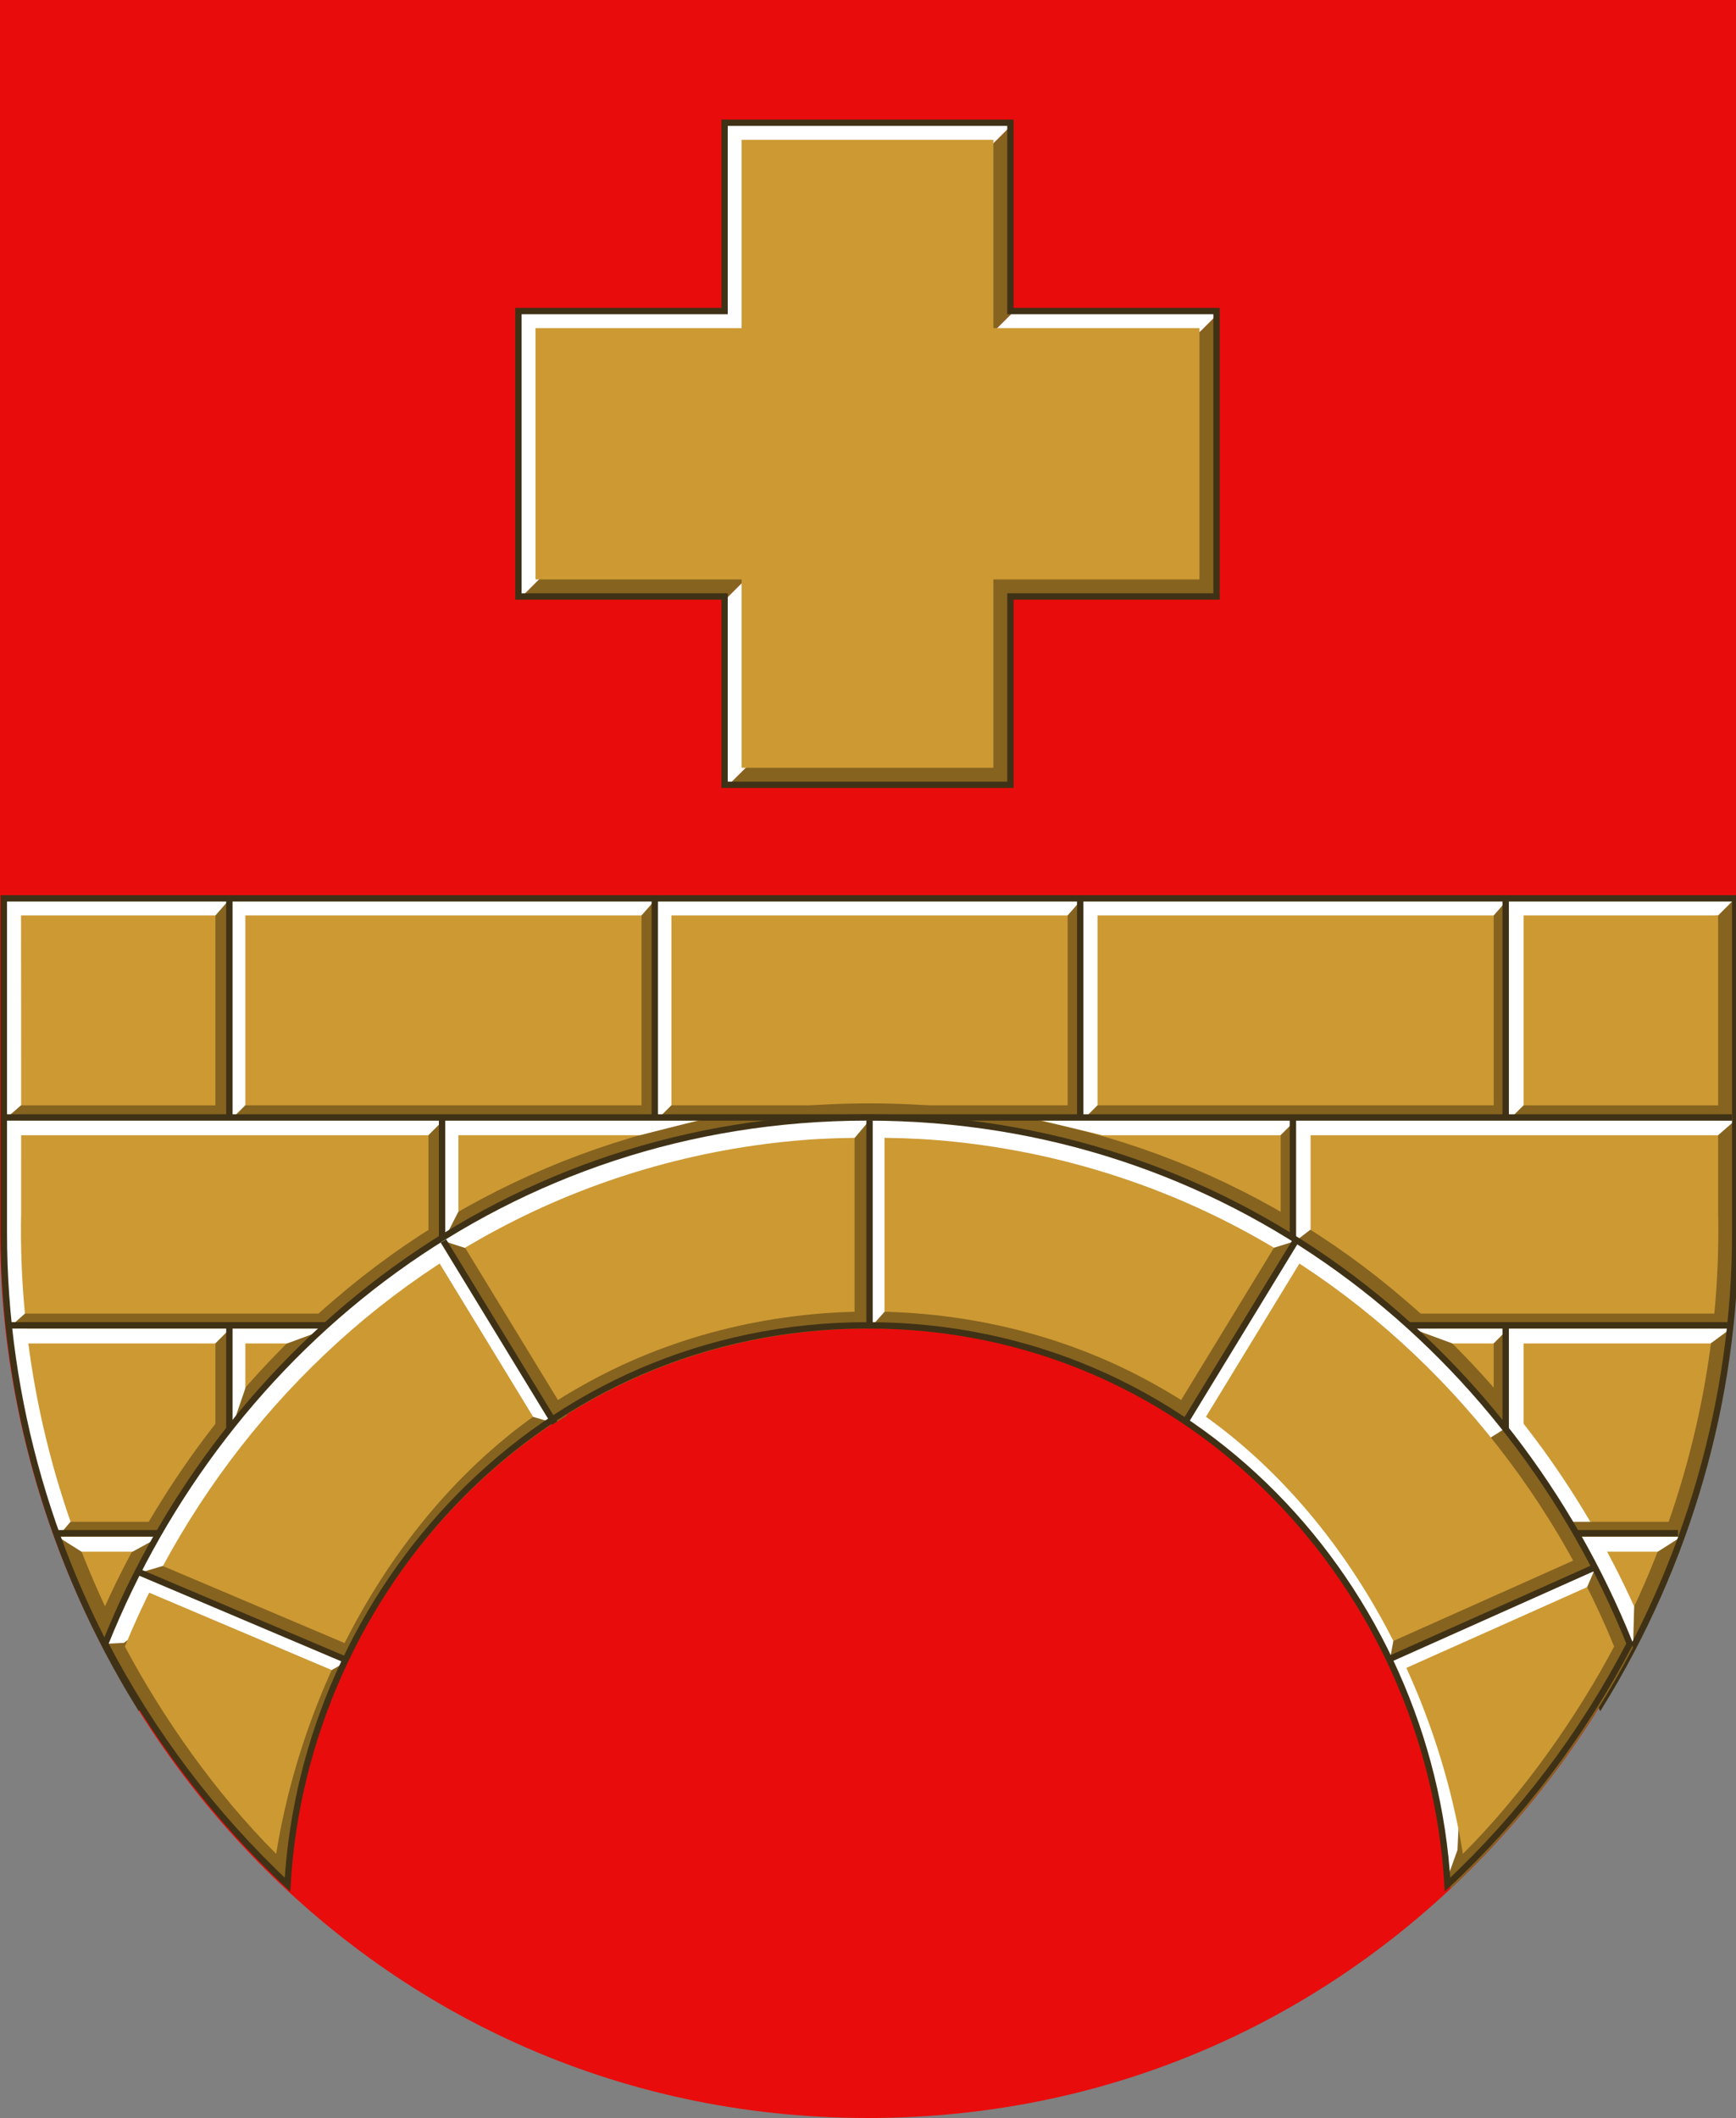 <?xml version="1.0" encoding="UTF-8" standalone="no"?>
<svg
   xmlns:dc="http://purl.org/dc/elements/1.1/"
   xmlns:cc="http://creativecommons.org/ns#"
   xmlns:rdf="http://www.w3.org/1999/02/22-rdf-syntax-ns#"
   xmlns:svg="http://www.w3.org/2000/svg"
   xmlns="http://www.w3.org/2000/svg"
   width="500"
   height="610"
   viewBox="0 0 132.292 161.396"
   version="1.1"
   id="svg8">
  <rect x="0" y="0" width="132.292" height="161.396" fill="#808080" stroke="none"/>
  <defs
     id="defs2" />
  <g
     id="layer1"
     transform="translate(-26.151,-43.162)">
    <path
       style="font-variation-settings:normal;vector-effect:none;fill:#e90c0c;fill-opacity:1;fill-rule:evenodd;stroke:none;stroke-width:0.645;stroke-linecap:butt;stroke-linejoin:miter;stroke-miterlimit:4;stroke-dasharray:none;stroke-dashoffset:0;stroke-opacity:1;marker:none;marker-start:none;marker-mid:none;marker-end:none;stop-color:#000000"
       d="m 158.443,43.162 v 93.852 c 0,34.887 -27.377,67.544 -66.146,67.544 -38.768,0 -66.146,-32.657 -66.146,-67.544 V 43.162 Z"
       id="path861" />
    <g
       id="g1001"
       style="stroke-width:0.525;stroke-miterlimit:4;stroke-dasharray:none"
       transform="matrix(1.229,0,0,1.227,-6.001,-9.794)">
      <path
         id="path863"
         style="font-variation-settings:normal;opacity:1;vector-effect:none;fill:#86631f;fill-opacity:1;fill-rule:evenodd;stroke:none;stroke-width:1.986;stroke-linecap:butt;stroke-linejoin:miter;stroke-miterlimit:4;stroke-dasharray:none;stroke-dashoffset:0;stroke-opacity:1;marker:none;marker-start:none;marker-mid:none;marker-end:none;stop-color:#000000;stop-opacity:1"
         d="m 335.676,191.934 -4,4 -107.305,103.199 -4,4 h 48.309 l 4,-4 58.996,-58.996 4,-4 z m 48.307,44.203 -4,4 -107.303,103.199 -4,4 h 66.996 v -44.203 h 48.307 z"
         transform="scale(0.265)" />
      <path
         id="path894"
         style="font-variation-settings:normal;opacity:1;vector-effect:none;fill:#ffffff;fill-opacity:1;fill-rule:evenodd;stroke:none;stroke-width:1.986;stroke-linecap:butt;stroke-linejoin:miter;stroke-miterlimit:4;stroke-dasharray:none;stroke-dashoffset:0;stroke-opacity:1;marker:none;marker-start:none;marker-mid:none;marker-end:none;stop-color:#000000;stop-opacity:1"
         d="m 268.68,191.934 v 44.203 h -48.309 v 66.996 l 4,-4 107.305,-103.199 4,-4 z m 66.996,44.203 -4,4 -58.996,58.996 -4,4 v 44.203 l 4,-4 107.303,-103.199 4,-4 z"
         transform="scale(0.265)" />
      <path
         d="M 72.147,51.841 V 63.536 H 59.365 v 15.609 H 72.147 V 90.841 H 87.756 V 79.146 H 100.537 V 63.536 H 87.756 V 51.841 Z"
         style="font-variation-settings:normal;opacity:1;vector-effect:none;fill:#cc9933;fill-opacity:1;fill-rule:evenodd;stroke:none;stroke-width:0.525;stroke-linecap:butt;stroke-linejoin:miter;stroke-miterlimit:4;stroke-dasharray:none;stroke-dashoffset:0;stroke-opacity:1;marker:none;marker-start:none;marker-mid:none;marker-end:none;stop-color:#000000;stop-opacity:1"
         id="path877" />
      <path
         d="M 71.088,50.782 V 62.478 H 58.307 V 80.204 H 71.088 V 91.899 H 88.814 V 80.204 H 101.595 V 62.478 H 88.814 V 50.782 Z"
         style="font-variation-settings:normal;opacity:1;vector-effect:none;fill:none;fill-opacity:1;fill-rule:evenodd;stroke:#3f3115;stroke-width:0.394;stroke-linecap:butt;stroke-linejoin:miter;stroke-miterlimit:4;stroke-dasharray:none;stroke-dashoffset:0;stroke-opacity:1;marker:none;marker-start:none;marker-mid:none;marker-end:none;stop-color:#000000;stop-opacity:1"
         id="path863-0" />
    </g>
    <g
       id="g1298"
       style="stroke-width:0.525;stroke-miterlimit:4;stroke-dasharray:none"
       transform="matrix(1.229,0,0,1.227,-6.001,-9.815)">
      <path
         id="path1011"
         style="font-variation-settings:normal;opacity:1;vector-effect:none;fill:#86631f;fill-opacity:1;fill-rule:evenodd;stroke:none;stroke-width:1.986;stroke-linecap:butt;stroke-linejoin:miter;stroke-miterlimit:4;stroke-dasharray:none;stroke-dashoffset:0;stroke-opacity:1;marker:none;marker-start:none;marker-mid:none;marker-end:none;stop-color:#000000;stop-opacity:1"
         d="m 99.617,373.463 v 78.465 c -10e-7,39.306 11.321,77.682 31.516,110.518 31.215,-61.32 93.274,-106.422 171.045,-106.422 77.771,0 139.829,45.102 171.045,106.422 20.194,-32.836 31.516,-71.212 31.516,-110.518 v -78.465 z"
         transform="scale(0.265)" />
      <path
         transform="scale(0.265)"
         d="m 99.617,373.463 v 78.465 c -10e-7,24.445 4.39,48.526 12.559,71.143 h 11.143 l 18.143,-68.691 124.494,-50.373 234.781,-26.541 4.002,-4.002 z m 381.475,69.594 -29.363,31.217 v 54.641 c 8.236,10.438 15.456,21.67 21.494,33.531 2.705,-4.399 5.222,-8.913 7.604,-13.5 l 0.266,-9.518 z"
         style="font-variation-settings:normal;opacity:1;vector-effect:none;fill:#ffffff;fill-opacity:1;fill-rule:evenodd;stroke:none;stroke-width:1.986;stroke-linecap:butt;stroke-linejoin:miter;stroke-miterlimit:4;stroke-dasharray:none;stroke-dashoffset:0;stroke-opacity:1;marker:none;marker-start:none;marker-mid:none;marker-end:none;stop-color:#000000;stop-opacity:1"
         id="path1315" />
      <path
         transform="scale(0.265)"
         d="m 103.645,377.465 c 0.022,23.155 0.033,46.31 0.021,69.465 -0.677,31.797 6.165,63.66 19.625,92.451 12.446,-27.574 30.863,-52.484 53.93,-72.082 33.372,-28.721 76.956,-45.785 124.961,-45.785 48.005,0 91.589,17.064 124.961,45.785 23.08,19.609 41.503,44.536 53.949,72.129 13.474,-28.804 20.326,-60.684 19.648,-92.498 -0.011,-23.155 -0.002,-46.31 -0.004,-69.465 z"
         style="font-variation-settings:normal;opacity:1;vector-effect:none;fill:#cc9933;fill-opacity:1;fill-rule:evenodd;stroke:none;stroke-width:1.986;stroke-linecap:butt;stroke-linejoin:miter;stroke-miterlimit:4;stroke-dasharray:none;stroke-dashoffset:0;stroke-opacity:1;marker:none;marker-start:none;marker-mid:none;marker-end:none;stop-color:#000000;stop-opacity:1"
         id="path1300" />
      <path
         transform="scale(0.265)"
         d="m 152.627,373.465 v 52.012 l 3.5,-3.498 v -48.514 z m 0,52.012 H 99.619 l 4.002,3.5 h 95.357 l 3.498,-3.5 z m 204.011,3.5 h 41.741 l 3.5,-3.498 v -0.002 h -49.852 -9.925 z m -94.385,-3.5 h -9.925 l -49.852,4e-5 v 28.285 l 3.5,-6.88 v -17.906 h 42.46 z m -9.925,4e-5 3.498,-3.498 v -48.514 h -3.498 z m 99.699,0 3.5,-3.498 v -48.514 h -3.5 z m 53.35,25.604 V 428.977 l 95.346,-2e-5 4.015,-3.501 -102.859,0.003 v 28.281 z m 46.352,-77.616 v 52.012 l 3.498,-3.498 v -48.514 z m -351.098,100.809 4.721,3.498 h 43.777 l 3.498,-3.498 z m 51.996,0 v 24.273 l 3.5,-10.264 v -10.512 h 9.781 l 9.49,-3.498 z m 285.932,3.498 h 9.669 l 3.5,-3.498 h -22.662 z m 13.169,-3.498 v 48.797 l 3.498,-3.498 v -41.803 h 43.764 l 4.732,-3.496 z m 0,48.797 v 0.004 h 0.42 v 3.498 h 34.475 l 5.491,-3.501 z m -339.488,0 5.543,3.502 h 11.961 l 6.4,-3.502 z"
         style="color:#000000;font-style:normal;font-variant:normal;font-weight:normal;font-stretch:normal;font-size:medium;line-height:normal;font-family:sans-serif;font-variant-ligatures:normal;font-variant-position:normal;font-variant-caps:normal;font-variant-numeric:normal;font-variant-alternates:normal;font-variant-east-asian:normal;font-feature-settings:normal;font-variation-settings:normal;text-indent:0;text-align:start;text-decoration:none;text-decoration-line:none;text-decoration-style:solid;text-decoration-color:#000000;letter-spacing:normal;word-spacing:normal;text-transform:none;writing-mode:lr-tb;direction:ltr;text-orientation:mixed;dominant-baseline:auto;baseline-shift:baseline;text-anchor:start;white-space:normal;shape-padding:0;shape-margin:0;inline-size:0;clip-rule:nonzero;display:inline;overflow:visible;visibility:visible;opacity:1;isolation:auto;mix-blend-mode:normal;color-interpolation:sRGB;color-interpolation-filters:linearRGB;solid-color:#000000;solid-opacity:1;vector-effect:none;fill:#ffffff;fill-opacity:1;fill-rule:evenodd;stroke:none;stroke-width:1.986;stroke-linecap:butt;stroke-linejoin:miter;stroke-miterlimit:4;stroke-dasharray:none;stroke-dashoffset:0;stroke-opacity:1;marker:none;color-rendering:auto;image-rendering:auto;shape-rendering:auto;text-rendering:auto;enable-background:accumulate;stop-color:#000000;stop-opacity:1"
         id="path1340" />
      <path
         transform="scale(0.265)"
         d="m 149.129,377.467 v 44.511 h -45.507 l -4.002,3.498 h 53.008 v -52.012 z m 3.498,48.009 h 49.85 49.852 v -52.012 l -3.5,4.002 v 44.511 h -92.701 z m 99.701,0 h 49.85 49.85 v -52.012 l -3.498,4.002 v 44.511 h -46.352 -46.352 z m 99.699,0 h 49.852 49.85 v -52.012 l -3.5,4.002 v 44.511 h -92.701 z m 99.701,0 h 53.008 v -3.498 h -49.51 z m -49.85,0 -3.5,3.5 v 45.295 h 3.5 z m 0,48.795 v 0.002 h 49.85 51.008 v -3.5 h -97.359 z m 49.85,0.002 -3.5,3.498 v 45.299 h 3.5 z m 0,48.797 h 38.859 v -3.498 h -35.361 z m -249.252,-97.594 -3.498,3.5 v 41.797 h -94.418 l -3.93,3.5 h 51.996 48.781 v -0.002 h 1.068 z m -49.85,48.797 -3.498,3.498 v 41.803 H 115.218 l -2.978,3.496 h 40.387 z"
         style="color:#000000;font-style:normal;font-variant:normal;font-weight:normal;font-stretch:normal;font-size:medium;line-height:normal;font-family:sans-serif;font-variant-ligatures:normal;font-variant-position:normal;font-variant-caps:normal;font-variant-numeric:normal;font-variant-alternates:normal;font-variant-east-asian:normal;font-feature-settings:normal;font-variation-settings:normal;text-indent:0;text-align:start;text-decoration:none;text-decoration-line:none;text-decoration-style:solid;text-decoration-color:#000000;letter-spacing:normal;word-spacing:normal;text-transform:none;writing-mode:lr-tb;direction:ltr;text-orientation:mixed;dominant-baseline:auto;baseline-shift:baseline;text-anchor:start;white-space:normal;shape-padding:0;shape-margin:0;inline-size:0;clip-rule:nonzero;display:inline;overflow:visible;visibility:visible;opacity:1;isolation:auto;mix-blend-mode:normal;color-interpolation:sRGB;color-interpolation-filters:linearRGB;solid-color:#000000;solid-opacity:1;vector-effect:none;fill:#86631f;fill-opacity:1;fill-rule:evenodd;stroke:none;stroke-width:1.986;stroke-linecap:butt;stroke-linejoin:miter;stroke-miterlimit:4;stroke-dasharray:none;stroke-dashoffset:0;stroke-opacity:1;marker:none;color-rendering:auto;image-rendering:auto;shape-rendering:auto;text-rendering:auto;enable-background:accumulate;stop-color:#000000;stop-opacity:1"
         id="path1447" />
      <path
         transform="scale(0.265)"
         d="m 451.729,523.074 v -0.004 h -3.5 v 0.004 z"
         style="color:#000000;font-style:normal;font-variant:normal;font-weight:normal;font-stretch:normal;font-size:medium;line-height:normal;font-family:sans-serif;font-variant-ligatures:normal;font-variant-position:normal;font-variant-caps:normal;font-variant-numeric:normal;font-variant-alternates:normal;font-variant-east-asian:normal;font-feature-settings:normal;font-variation-settings:normal;text-indent:0;text-align:start;text-decoration:none;text-decoration-line:none;text-decoration-style:solid;text-decoration-color:#000000;letter-spacing:normal;word-spacing:normal;text-transform:none;writing-mode:lr-tb;direction:ltr;text-orientation:mixed;dominant-baseline:auto;baseline-shift:baseline;text-anchor:start;white-space:normal;shape-padding:0;shape-margin:0;inline-size:0;clip-rule:nonzero;display:inline;overflow:visible;visibility:visible;opacity:0.477;isolation:auto;mix-blend-mode:normal;color-interpolation:sRGB;color-interpolation-filters:linearRGB;solid-color:#000000;solid-opacity:1;vector-effect:none;fill:#000000;fill-opacity:1;fill-rule:evenodd;stroke:none;stroke-width:1.986;stroke-linecap:butt;stroke-linejoin:miter;stroke-miterlimit:4;stroke-dasharray:none;stroke-dashoffset:0;stroke-opacity:1;marker:none;color-rendering:auto;image-rendering:auto;shape-rendering:auto;text-rendering:auto;enable-background:accumulate;stop-color:#000000;stop-opacity:1"
         id="path1445" />
      <path
         d="m 40.383,125.485 v 12.911 m 79.137,0 V 125.485 M 53.572,112.574 v 12.911 m 52.758,0 V 112.574 M 40.383,98.812 v 13.762 m 79.137,0 V 98.812 m -52.758,0 v 13.762 m 26.379,0 V 98.812 m 37.065,39.584 h -10.575 m -79.358,0 H 29.697 M 133.277,125.485 h -26.663 m -53.325,0 H 26.626 M 133.545,112.574 H 79.951 26.357"
         style="font-variation-settings:normal;opacity:1;vector-effect:none;fill:none;fill-opacity:1;fill-rule:evenodd;stroke:#3f3115;stroke-width:0.394;stroke-linecap:butt;stroke-linejoin:miter;stroke-miterlimit:4;stroke-dasharray:none;stroke-dashoffset:0;stroke-opacity:1;marker:none;marker-start:none;marker-mid:none;marker-end:none;stop-color:#000000;stop-opacity:1"
         id="path1130" />
      <path
         transform="scale(0.265)"
         d="m 99.617,373.463 v 78.465 c -10e-7,39.306 11.321,77.682 31.516,110.518 31.215,-61.32 93.274,-106.422 171.045,-106.422 77.771,0 139.829,45.102 171.045,106.422 20.194,-32.836 31.516,-71.212 31.516,-110.518 v -78.465 z"
         style="font-variation-settings:normal;opacity:1;vector-effect:none;fill:none;fill-opacity:1;fill-rule:evenodd;stroke:#3f3115;stroke-width:1.489;stroke-linecap:butt;stroke-linejoin:miter;stroke-miterlimit:4;stroke-dasharray:none;stroke-dashoffset:0;stroke-opacity:1;marker:none;marker-start:none;marker-mid:none;marker-end:none;stop-color:#000000;stop-opacity:1"
         id="path1467" />
    </g>
    <g
       id="g1149"
       style="stroke-width:0.525;stroke-miterlimit:4;stroke-dasharray:none"
       transform="matrix(1.229,0,0,1.227,-6.001,-9.815)">
      <path
         transform="scale(0.265)"
         id="path1005"
         style="font-variation-settings:normal;opacity:1;vector-effect:none;fill:#86631f;fill-opacity:1;fill-rule:evenodd;stroke:none;stroke-width:1.986;stroke-linecap:butt;stroke-linejoin:miter;stroke-miterlimit:4;stroke-dasharray:none;stroke-dashoffset:0;stroke-opacity:1;marker:none;marker-start:none;marker-mid:none;marker-end:none;stop-color:#000000;stop-opacity:1"
         d="m 302.178,425.476 c -84.702,0 -150.772,53.854 -178.65,123.538 10.944,21.073 25.372,40.279 42.729,56.537 3.99,-68.85 59.083,-131.277 135.922,-131.277 76.839,0 131.932,62.427 135.922,131.277 17.357,-16.258 31.782,-35.466 42.727,-56.539 C 452.947,479.329 386.878,425.476 302.178,425.476 Z" />
      <path
         transform="matrix(0.262,0,0,0.263,26.151,43.162)"
         d="m 205,263.936 c -85.393,0 -152.004,54.179 -180.109,124.285 l 4.453,-0.217 114.104,-84.09 143.541,1.986 -5.67,25.924 -1.943,3.408 c 36.666,24.325 60.096,65.784 62.656,109.867 l 2.939,-8.201 4.509,-95.277 6.372,-4.008 c -5.294,-6.717 -11.018,-13.101 -17.141,-19.1 0.003,5e-4 0.005,0.001 0.008,0.002 -0.309,-0.303 -0.628,-0.597 -0.939,-0.898 -0.472,-0.457 -0.941,-0.917 -1.418,-1.369 h -0.012 C 302.659,284.32 257.366,263.936 205,263.936 Z"
         style="font-variation-settings:normal;opacity:1;vector-effect:none;fill:#ffffff;fill-opacity:1;fill-rule:evenodd;stroke:none;stroke-width:2;stroke-linecap:butt;stroke-linejoin:miter;stroke-miterlimit:4;stroke-dasharray:none;stroke-dashoffset:0;stroke-opacity:1;marker:none;marker-start:none;marker-mid:none;marker-end:none;stop-color:#000000;stop-opacity:1"
         id="path1194" />
      <path
         transform="scale(0.265)"
         d="m 370.064,488.029 c 38.843,21.938 63.97,65.925 70.948,109.369 14.201,-14.196 26.701,-32.19 35.399,-48.599 -16.768,-41.115 -47.882,-76.842 -87.326,-97.818 -21.991,-11.76 -46.429,-18.865 -71.281,-20.867 -5.011,-0.408 -10.315,-0.547 -15.627,-0.547 -5.312,-1e-5 -10.616,0.139 -15.627,0.547 -24.852,2.002 -49.29,9.107 -71.281,20.867 -39.444,20.976 -70.558,56.704 -87.326,97.818 8.699,16.409 21.199,34.404 35.399,48.599 6.978,-43.444 32.106,-87.431 70.948,-109.369 20.557,-11.834 44.223,-17.719 67.887,-17.719 23.664,-10e-6 47.329,5.885 67.887,17.719 z"
         style="font-variation-settings:normal;opacity:1;vector-effect:none;fill:#cc9933;fill-opacity:1;fill-rule:evenodd;stroke:none;stroke-width:1.986;stroke-linecap:butt;stroke-linejoin:miter;stroke-miterlimit:4;stroke-dasharray:none;stroke-dashoffset:0;stroke-opacity:1;marker:none;marker-start:none;marker-mid:none;marker-end:none;stop-color:#000000;stop-opacity:1"
         id="path1157" />
      <path
         transform="scale(0.265)"
         d="m 302.178,425.477 v 48.797 l 3.5,-3.895 v -44.902 z m 99.701,28.283 -26,42.707 2.99,1.82 26,-42.707 z m -199.402,0.002 -2.99,1.82 23.985,39.396 5.005,1.489 z m 269.654,76.365 -48.162,21.557 1.43,3.195 44.677,-19.997 z m -340.607,1.361 -1.367,3.221 46.171,19.605 3.837,-2.172 z"
         style="color:#000000;font-style:normal;font-variant:normal;font-weight:normal;font-stretch:normal;font-size:medium;line-height:normal;font-family:sans-serif;font-variant-ligatures:normal;font-variant-position:normal;font-variant-caps:normal;font-variant-numeric:normal;font-variant-alternates:normal;font-variant-east-asian:normal;font-feature-settings:normal;font-variation-settings:normal;text-indent:0;text-align:start;text-decoration:none;text-decoration-line:none;text-decoration-style:solid;text-decoration-color:#000000;letter-spacing:normal;word-spacing:normal;text-transform:none;writing-mode:lr-tb;direction:ltr;text-orientation:mixed;dominant-baseline:auto;baseline-shift:baseline;text-anchor:start;white-space:normal;shape-padding:0;shape-margin:0;inline-size:0;clip-rule:nonzero;display:inline;overflow:visible;visibility:visible;opacity:1;isolation:auto;mix-blend-mode:normal;color-interpolation:sRGB;color-interpolation-filters:linearRGB;solid-color:#000000;solid-opacity:1;vector-effect:none;fill:#ffffff;fill-opacity:1;fill-rule:evenodd;stroke:none;stroke-width:1.986;stroke-linecap:butt;stroke-linejoin:miter;stroke-miterlimit:4;stroke-dasharray:none;stroke-dashoffset:0;stroke-opacity:1;marker:none;color-rendering:auto;image-rendering:auto;shape-rendering:auto;text-rendering:auto;enable-background:accumulate;stop-color:#000000;stop-opacity:1"
         id="path1218" />
      <path
         transform="scale(0.265)"
         d="m 298.678,429.632 v 44.641 h 3.5 v -48.797 z m 98.137,25.713 -23.926,39.301 2.99,1.82 26,-42.707 z m -194.338,-1.584 26,42.705 2.99,-1.82 -23.885,-39.231 z m 268.225,73.17 -45.955,20.569 -0.777,4.183 48.162,-21.557 z m -339.178,4.557 48.641,20.654 1.367,-3.221 -44.728,-18.993 z"
         style="color:#000000;font-style:normal;font-variant:normal;font-weight:normal;font-stretch:normal;font-size:medium;line-height:normal;font-family:sans-serif;font-variant-ligatures:normal;font-variant-position:normal;font-variant-caps:normal;font-variant-numeric:normal;font-variant-alternates:normal;font-variant-east-asian:normal;font-feature-settings:normal;font-variation-settings:normal;text-indent:0;text-align:start;text-decoration:none;text-decoration-line:none;text-decoration-style:solid;text-decoration-color:#000000;letter-spacing:normal;word-spacing:normal;text-transform:none;writing-mode:lr-tb;direction:ltr;text-orientation:mixed;dominant-baseline:auto;baseline-shift:baseline;text-anchor:start;white-space:normal;shape-padding:0;shape-margin:0;inline-size:0;clip-rule:nonzero;display:inline;overflow:visible;visibility:visible;opacity:1;isolation:auto;mix-blend-mode:normal;color-interpolation:sRGB;color-interpolation-filters:linearRGB;solid-color:#000000;solid-opacity:1;vector-effect:none;fill:#86631f;fill-opacity:1;fill-rule:evenodd;stroke:none;stroke-width:1.986;stroke-linecap:butt;stroke-linejoin:miter;stroke-miterlimit:4;stroke-dasharray:none;stroke-dashoffset:0;stroke-opacity:1;marker:none;color-rendering:auto;image-rendering:auto;shape-rendering:auto;text-rendering:auto;enable-background:accumulate;stop-color:#000000;stop-opacity:1"
         id="path1238" />
      <path
         id="path1141"
         style="font-variation-settings:normal;opacity:1;vector-effect:none;fill:none;fill-opacity:1;fill-rule:evenodd;stroke:#3f3115;stroke-width:1.489;stroke-linecap:butt;stroke-linejoin:miter;stroke-miterlimit:4;stroke-dasharray:none;stroke-dashoffset:0;stroke-opacity:1;marker:none;marker-start:none;marker-mid:none;marker-end:none;stop-color:#000000;stop-opacity:1"
         transform="scale(0.265)"
         d="m 423.969,551.684 48.162,-21.557 m -340.607,1.361 48.641,20.654 m 22.312,-98.381 26,42.706 m 147.402,0 26,-42.707 m -99.701,-28.284 v 48.797" />
      <path
         id="path1005-3"
         style="font-variation-settings:normal;opacity:1;vector-effect:none;fill:none;fill-opacity:1;fill-rule:evenodd;stroke:#3f3115;stroke-width:0.394;stroke-linecap:butt;stroke-linejoin:miter;stroke-miterlimit:4;stroke-dasharray:none;stroke-dashoffset:0;stroke-opacity:1;marker:none;marker-start:none;marker-mid:none;marker-end:none;stop-color:#000000;stop-opacity:1"
         d="m 79.951,112.574 c -22.411,0 -39.892,14.249 -47.268,32.686 2.896,5.576 6.713,10.657 11.305,14.959 1.056,-18.217 15.632,-34.734 35.963,-34.734 20.33,0 34.907,16.517 35.963,34.734 4.592,-4.302 8.409,-9.384 11.305,-14.959 -7.376,-18.437 -24.857,-32.685 -47.267,-32.685 z" />
    </g>
  </g>
</svg>

